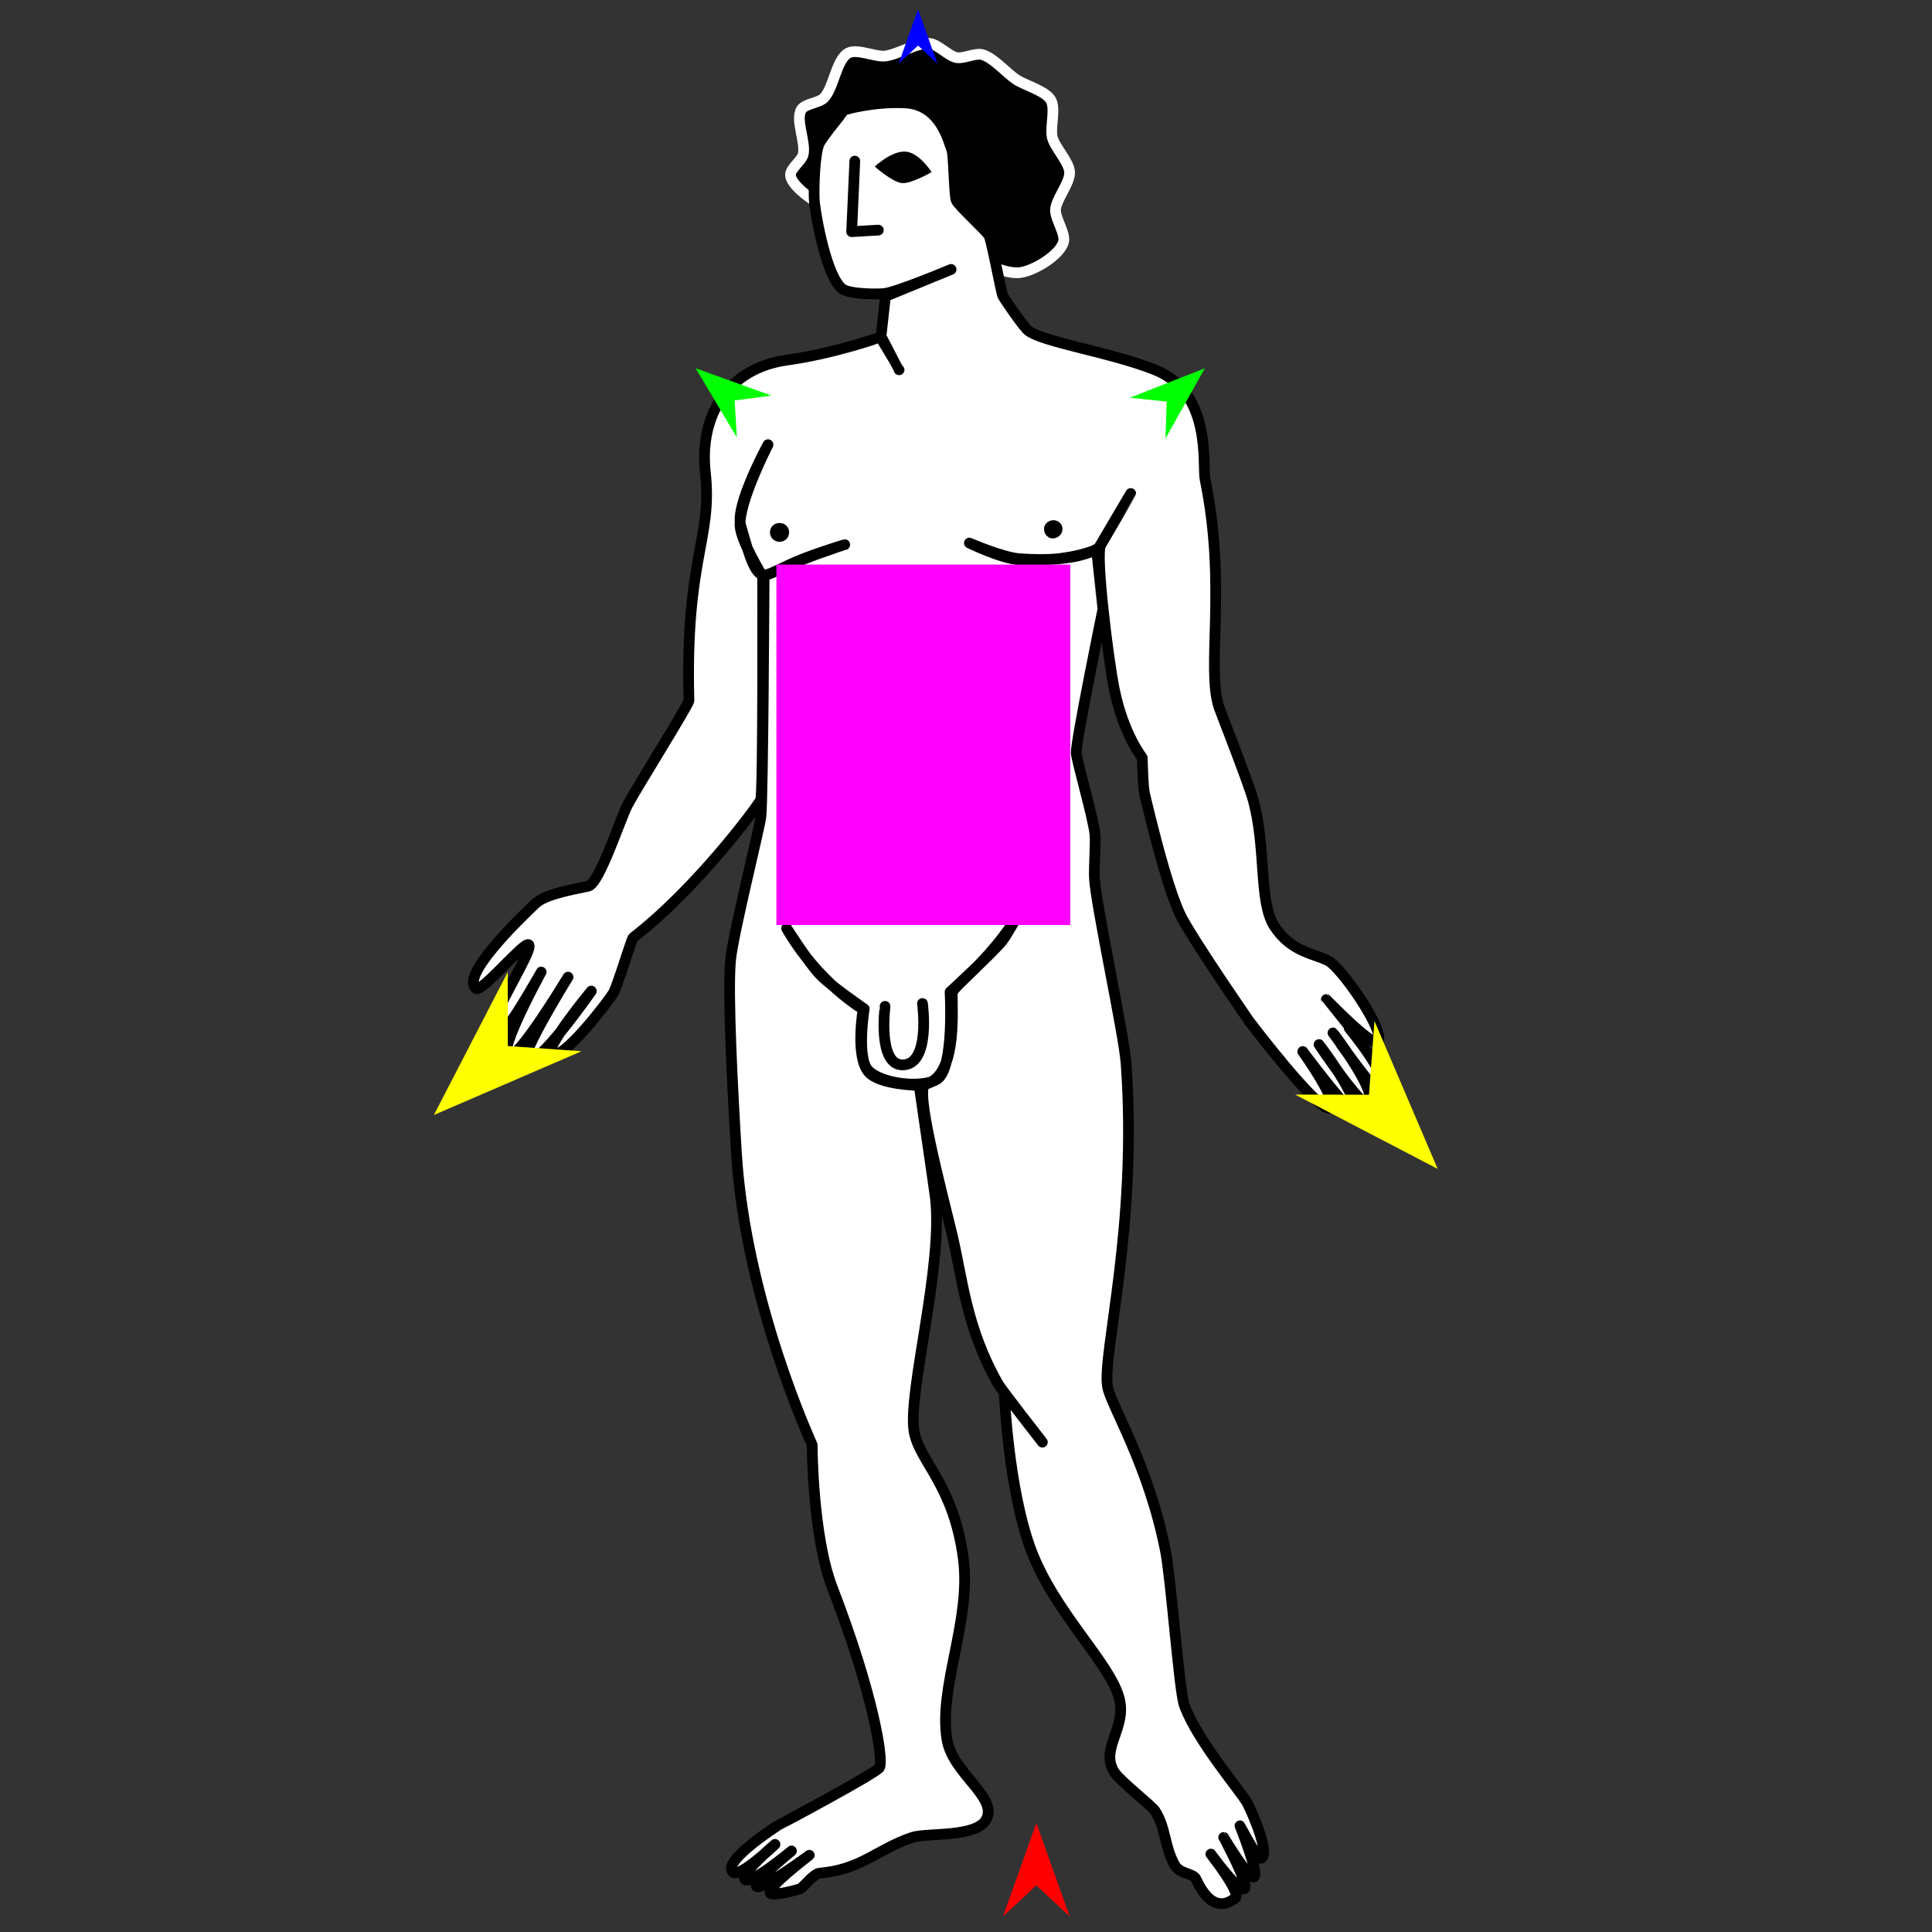 <?xml version="1.0" encoding="utf-8"?>
<!-- Generator: Moho 13.5 build 20210422 -->
<!DOCTYPE svg PUBLIC "-//W3C//DTD SVG 1.1//EN" "http://www.w3.org/Graphics/SVG/1.1/DTD/svg11.dtd">
<svg version="1.1" id="Frame_0" xmlns="http://www.w3.org/2000/svg" xmlns:xlink="http://www.w3.org/1999/xlink" width="720px" height="720px">
<rect width="100%" height="100%" fill="#333333" stroke="none"/>
<g id="man_stand">
<g id="man_stand">
<path fill="#000000" fill-rule="evenodd" stroke="#ffffff" stroke-width="4" stroke-linecap="round" stroke-linejoin="round" d="M 353.618 92.181 C 360.892 94.549 372.942 102.741 380.495 101.530 C 385.616 100.709 394.574 95.328 396.272 90.428 C 397.382 87.224 393.156 81.543 393.350 78.158 C 393.581 74.138 398.827 68.155 398.609 64.134 C 398.400 60.276 393.145 55.021 392.182 51.280 C 391.240 47.626 393.524 40.500 391.597 37.256 C 389.547 33.805 382.098 31.863 378.743 29.660 C 375.171 27.315 370.046 21.294 365.888 20.312 C 363.423 19.729 359.033 21.923 356.539 21.480 C 353.564 20.952 349.603 16.602 346.606 16.221 C 341.918 15.625 334.369 20.487 329.661 20.896 C 326.048 21.209 319.460 18.095 316.222 19.727 C 311.576 22.068 310.705 33.153 306.873 36.672 C 305.062 38.335 300.029 38.698 298.693 40.762 C 296.215 44.588 300.525 53.323 299.277 57.707 C 298.621 60.013 294.400 62.914 294.602 65.303 C 295.092 71.075 310.963 79.326 310.963 79.326 C 310.963 79.326 342.229 88.475 353.618 92.181 Z"/>
<path fill="#ffffff" fill-rule="evenodd" stroke="#000000" stroke-width="4" stroke-linecap="round" stroke-linejoin="round" d="M 314.806 40.944 C 314.624 41.051 306.627 50.810 305.342 53.409 C 303.556 57.024 303.099 71.531 303.541 75.604 C 304.211 81.768 308.202 103.420 313.939 107.664 C 316.610 109.640 326.727 109.696 329.536 109.397 C 334.276 108.892 354.440 100.406 354.443 100.405 C 354.440 100.406 329.983 110.455 329.981 110.456 C 329.981 110.457 328.347 125.259 328.347 125.261 C 328.348 125.262 335.056 137.808 335.057 137.809 C 335.056 137.808 327.774 125.735 327.773 125.734 C 327.770 125.735 310.693 131.794 293.326 134.184 C 271.106 137.241 260.573 155.014 262.856 175.940 C 265.615 201.233 255.321 207.335 256.750 261.054 C 256.787 262.446 237.638 292.916 233.944 299.843 C 231.170 305.043 223.375 329.402 219.228 330.250 C 211.776 331.774 202.929 333.502 199.541 336.718 C 192.422 343.475 171.648 363.776 177.401 368.396 C 179.440 370.033 195.103 351.080 196.962 352.026 C 199.719 353.429 178.696 384.017 183.466 387.385 C 186.674 389.650 201.661 362.259 201.663 362.257 C 201.662 362.260 185.730 391.163 189.164 393.608 C 192.562 396.027 211.690 364.150 211.692 364.147 C 211.691 364.150 193.431 393.498 196.095 395.341 C 200.322 398.263 220.355 369.349 220.358 369.346 C 220.356 369.348 202.638 390.708 205.443 392.899 C 209.297 395.909 226.289 373.732 228.497 370.213 C 230.005 367.809 235.355 349.887 235.954 349.426 C 259.632 331.204 282.416 300.372 283.471 298.110 C 284.492 295.922 284.216 214.816 284.216 214.807 C 284.215 214.806 276.177 201.855 275.813 196.047 C 275.245 186.988 286.210 165.722 286.211 165.719 C 286.210 165.722 273.941 188.216 276.021 195.730 C 279.424 208.027 281.697 215.180 285.454 214.243 C 288.821 213.403 292.689 210.821 299.557 208.176 C 306.764 205.401 314.804 202.979 314.806 202.979 C 314.804 202.979 306.751 205.537 299.521 208.391 C 292.337 211.227 284.757 214.837 284.755 214.837 C 284.755 214.846 284.374 297.431 283.563 304.417 C 283.067 308.679 273.130 348.345 272.247 357.881 C 271.091 370.369 273.117 407.881 274.425 429.405 C 277.791 484.792 302.672 538.402 302.675 538.413 C 302.675 538.419 302.734 572.288 310.172 591.607 C 325.392 631.136 329.276 655.460 327.803 658.656 C 326.870 660.679 289.681 680.416 289.677 680.419 C 289.676 680.420 268.603 693.881 273.214 697.748 C 275.708 699.841 288.809 687.352 288.810 687.351 C 288.809 687.352 276.080 698.178 277.546 700.348 C 279.282 702.915 294.949 689.802 294.951 689.801 C 294.949 689.803 280.927 701.205 281.879 702.947 C 283.051 705.095 301.603 691.406 301.605 691.405 C 301.603 691.407 285.550 703.477 287.077 705.547 C 287.936 706.710 297.231 704.317 298.342 703.814 C 299.225 703.414 303.348 698.252 305.348 698.080 C 321.186 696.719 326.679 689.248 339.934 684.751 C 345.370 682.906 364.210 684.987 367.662 677.819 C 371.639 669.558 355.066 660.903 352.931 648.358 C 349.609 628.836 362.066 603.957 358.997 580.771 C 355.304 552.870 342.288 544.445 340.597 533.114 C 338.414 518.476 351.517 471.806 348.599 446.464 C 348.276 443.657 342.525 404.489 342.524 404.485 C 342.522 404.485 327.920 404.390 323.710 399.525 C 318.629 393.652 321.665 376.133 321.665 376.130 C 321.662 376.127 304.847 366.318 293.143 345.951 C 292.602 345.008 301.216 358.705 305.693 363.318 C 310.013 367.770 322.068 375.945 322.069 375.946 C 322.069 375.949 319.143 394.100 323.471 398.807 C 328.419 404.189 344.471 405.671 349.466 402.016 C 355.694 397.457 354.064 369.684 354.064 369.681 C 354.066 369.679 370.510 354.518 373.587 350.532 C 376.764 346.418 388.275 324.522 387.591 326.021 C 373.623 356.639 354.886 366.659 354.876 370.298 C 354.852 378.795 356.438 401.065 344.915 404.062 C 340.593 405.186 350.773 443.284 354.664 459.462 C 358.741 476.409 359.880 494.490 371.994 515.784 C 373.211 517.922 388.456 537.444 388.458 537.447 C 388.456 537.445 374.264 519.068 374.262 519.067 C 374.263 519.072 375.700 554.576 384.125 577.305 C 392.851 600.846 413.413 619.353 417.072 632.761 C 420.137 643.993 409.671 651.797 415.319 660.489 C 417.443 663.757 429.274 673.009 430.482 674.894 C 434.556 681.246 433.914 688.342 437.848 695.148 C 439.699 698.351 444.734 698.166 445.652 700.165 C 451.345 712.573 457.370 709.789 460.377 707.280 C 462.641 705.390 451.253 690.967 451.252 690.965 C 451.253 690.966 462.041 705.824 463.843 703.814 C 465.424 702.050 456.045 684.753 456.044 684.751 C 456.046 684.752 465.355 700.371 467.309 699.482 C 469.391 698.534 462.111 680.420 462.110 680.419 C 462.111 680.420 468.679 693.017 469.908 692.549 C 473.440 691.207 467.055 676.335 464.912 672.085 C 462.963 668.219 446.002 648.623 441.314 635.361 C 439.457 630.106 436.423 588.619 434.382 578.172 C 428.006 545.534 413.757 523.399 412.720 516.651 C 410.801 504.168 424.063 456.987 419.652 396.207 C 418.863 385.339 408.224 336.543 407.852 327.016 C 407.685 322.715 408.373 314.165 408.056 310.959 C 407.439 304.721 401.158 283.270 401.084 280.503 C 400.965 276.068 410.986 227.246 410.987 227.240 C 410.986 227.238 408.645 204.788 408.645 204.786 C 408.642 204.786 398.231 209.718 379.666 208.558 C 373.167 208.152 361.267 202.370 361.265 202.369 C 361.267 202.370 373.621 207.760 379.889 208.221 C 402.577 209.892 409.508 204.088 409.511 204.088 C 409.512 204.086 421.384 183.918 421.385 183.916 C 421.384 183.918 410.814 202.215 410.195 203.182 C 408.166 206.346 412.900 245.122 415.260 256.824 C 418.655 273.665 425.706 282.391 425.707 282.394 C 425.707 282.395 425.878 293.057 426.584 296.016 C 431.922 318.377 436.155 332.853 439.681 340.551 C 443.305 348.461 465.573 380.606 465.576 380.610 C 465.579 380.614 490.497 413.550 495.351 412.958 C 500.178 412.369 485.507 391.877 485.506 391.875 C 485.507 391.877 501.967 413.906 503.615 413.278 C 508.484 411.422 491.572 389.278 491.571 389.276 C 491.573 389.278 507.326 412.796 509.740 411.279 C 514.637 408.202 496.771 384.946 496.770 384.943 C 496.772 384.945 513.301 408.717 514.966 407.472 C 519.988 403.716 502.836 383.212 502.835 383.210 C 502.834 383.209 494.279 372.488 494.279 372.487 C 494.280 372.488 510.847 389.698 513.233 388.225 C 517.317 385.701 500.084 360.688 495.037 358.082 C 489.487 355.216 481.417 354.898 475.026 345.371 C 468.950 336.313 472.036 316.133 466.968 297.952 C 465.158 291.459 454.901 265.393 454.311 263.633 C 449.407 249.003 457.301 218.609 449.103 178.648 C 447.986 173.204 451.916 146.404 430.381 137.808 C 414.060 131.293 388.915 127.581 383.259 123.261 C 381.410 121.849 374.214 111.306 373.727 110.263 C 373.029 108.768 369.602 89.718 368.529 87.735 C 367.703 86.209 357.226 76.575 356.397 74.737 C 355.506 72.758 355.504 57.510 354.664 55.674 C 353.589 53.324 350.809 39.018 337.335 38.344 C 325.646 37.760 315.069 40.788 314.806 40.944 Z"/>
<path fill="#ffffff" fill-rule="evenodd" stroke="none" d="M 391.721 196.107 C 392.726 195.510 393.639 196.087 393.880 196.698 C 394.122 197.309 393.839 198.312 392.708 198.606 C 391.875 198.822 391.430 198.318 391.228 197.878 C 391.003 197.388 390.896 196.596 391.721 196.107 M 288.939 198.395 C 288.939 197.328 289.829 196.884 290.512 196.884 C 291.196 196.884 292.086 197.328 292.086 198.395 C 292.086 199.463 291.195 199.907 290.512 199.907 C 289.829 199.907 288.939 199.463 288.939 198.395 Z"/>
<path fill="none" stroke="#000000" stroke-width="4" stroke-linecap="round" stroke-linejoin="round" d="M 391.721 196.107 C 392.726 195.510 393.639 196.087 393.880 196.698 C 394.122 197.309 393.839 198.312 392.708 198.606 C 391.875 198.822 391.430 198.318 391.228 197.878 C 391.003 197.388 390.896 196.596 391.721 196.107 M 288.939 198.395 C 288.939 197.328 289.829 196.884 290.512 196.884 C 291.196 196.884 292.086 197.328 292.086 198.395 C 292.086 199.463 291.195 199.907 290.512 199.907 C 289.829 199.907 288.939 199.463 288.939 198.395 M 317.390 86.338 C 317.391 86.338 324.012 85.948 327.324 85.754 M 318.559 60.044 C 318.559 60.047 317.390 86.335 317.390 86.338 "/>
<path fill="none" stroke="#000000" stroke-width="4" stroke-linecap="round" stroke-linejoin="round" d="M 329.834 375.049 C 329.835 375.052 326.959 396.950 336.405 396.857 C 346.966 396.753 343.778 373.977 343.778 373.975 "/>
<path fill="#000000" fill-rule="evenodd" stroke="none" d="M 326.004 62.079 C 326.005 62.078 332.516 55.856 337.841 56.538 C 342.749 57.167 347.189 64.133 347.190 64.134 C 347.189 64.135 339.621 68.569 336.088 68.225 C 332.562 67.881 326.005 62.080 326.004 62.079 Z"/>
</g>
<g id="specs_2">
<path fill="#ff00ff" fill-rule="evenodd" stroke="none" d="M 289.352 344.732 C 289.363 344.732 398.837 344.732 398.848 344.732 C 398.848 344.719 398.848 210.397 398.848 210.384 C 398.837 210.384 289.363 210.384 289.352 210.384 C 289.352 210.397 289.352 344.719 289.352 344.732 Z"/>
<path fill="#ff0000" fill-rule="evenodd" stroke="none" d="M 386.217 679.391 C 386.218 679.395 398.649 714.201 398.650 714.204 C 398.649 714.203 386.218 702.637 386.217 702.636 C 386.216 702.637 373.785 714.203 373.784 714.204 C 373.785 714.201 386.216 679.395 386.217 679.391 Z"/>
<path fill="#0000ff" fill-rule="evenodd" stroke="none" d="M 342.125 3.471 C 342.125 3.473 349.346 23.691 349.347 23.693 C 349.346 23.693 342.125 16.975 342.125 16.974 C 342.124 16.975 334.903 23.693 334.903 23.693 C 334.903 23.691 342.124 3.473 342.125 3.471 Z"/>
<path fill="#00ff00" fill-rule="evenodd" stroke="none" d="M 259.228 137.213 C 259.231 137.214 287.451 147.428 287.454 147.429 C 287.453 147.429 273.783 149.232 273.782 149.233 C 273.782 149.234 274.596 162.997 274.596 162.999 C 274.595 162.996 259.229 137.216 259.228 137.213 Z"/>
<path fill="#ffff00" fill-rule="evenodd" stroke="none" d="M 161.695 415.524 C 161.698 415.519 189.213 362.298 189.215 362.293 C 189.215 362.295 189.250 389.820 189.250 389.822 C 189.253 389.823 216.707 391.770 216.710 391.770 C 216.704 391.772 161.701 415.522 161.695 415.524 Z"/>
<path fill="#ffff00" fill-rule="evenodd" stroke="none" d="M 535.788 435.623 C 535.785 435.617 512.232 380.528 512.230 380.523 C 512.229 380.526 510.184 407.974 510.184 407.977 C 510.181 407.977 482.657 407.914 482.654 407.914 C 482.660 407.917 535.782 435.620 535.788 435.623 Z"/>
<path fill="#00ff00" fill-rule="evenodd" stroke="none" d="M 449.009 137.243 C 449.006 137.244 421.076 148.227 421.073 148.228 C 421.075 148.229 434.788 149.656 434.789 149.656 C 434.789 149.658 434.353 163.438 434.353 163.439 C 434.355 163.437 449.008 137.246 449.009 137.243 Z"/>
</g>
</g>
</svg>
